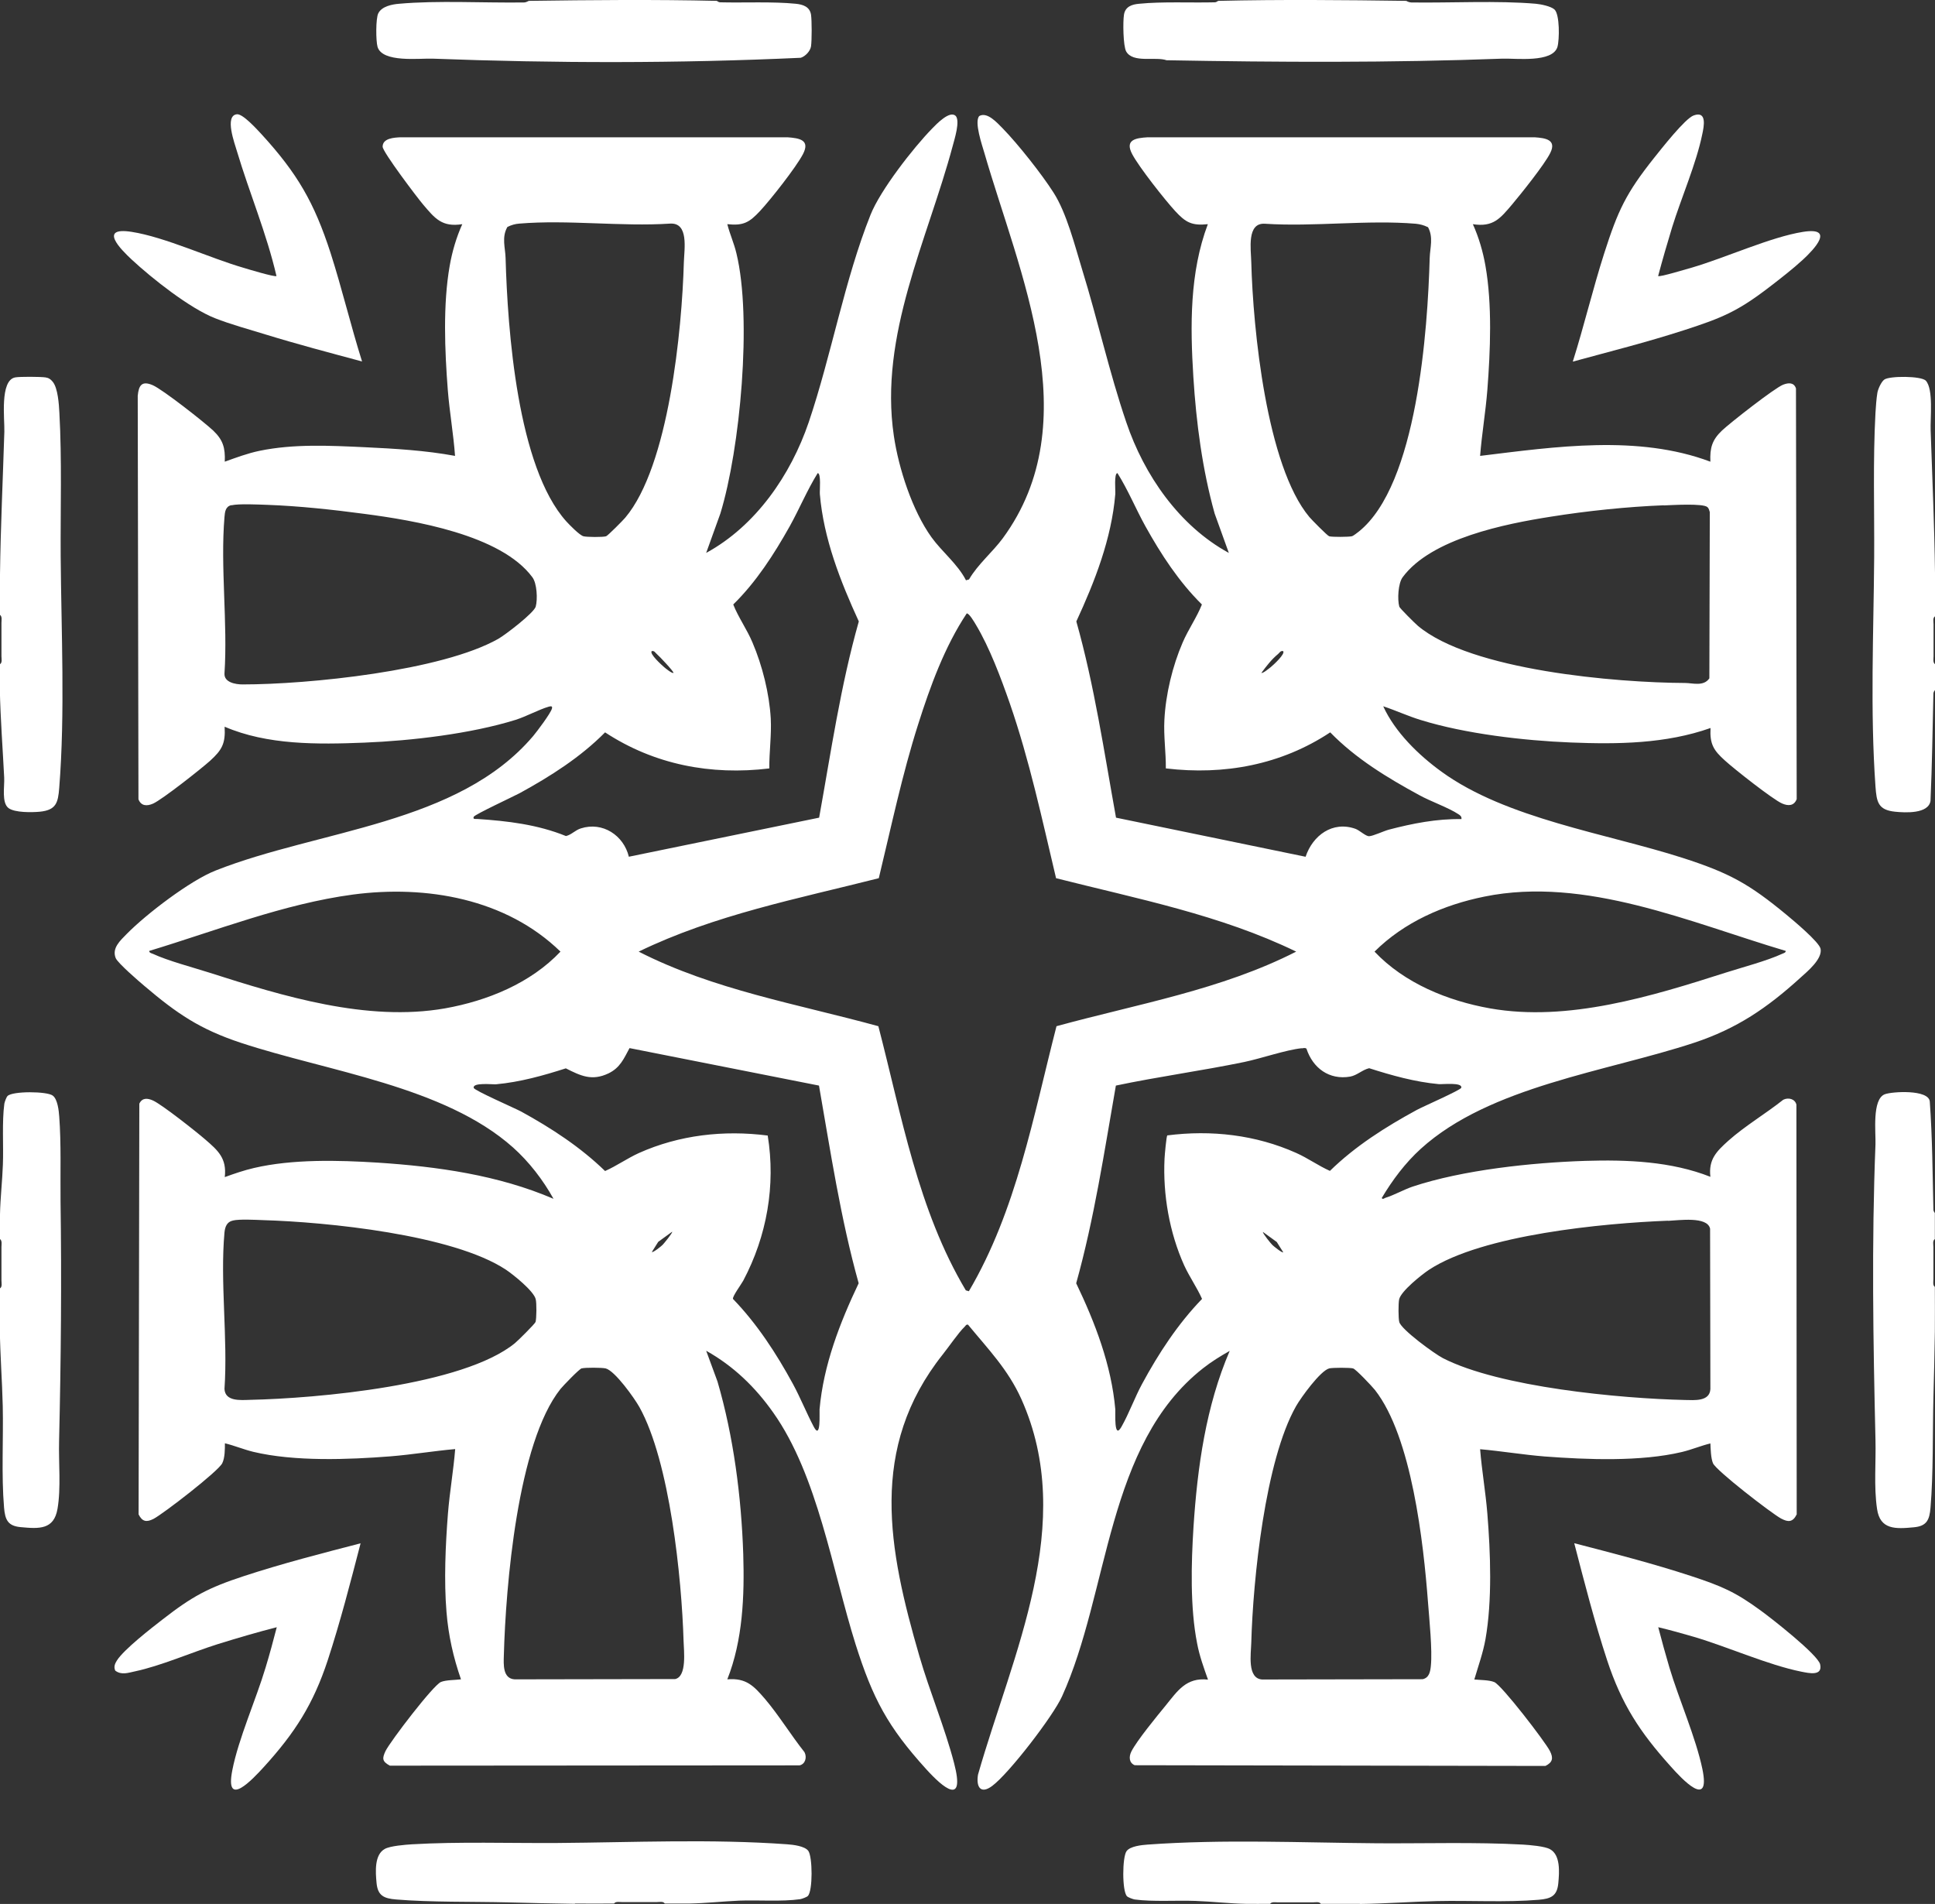 <?xml version="1.0" encoding="UTF-8"?>
<svg id="Layer_1" data-name="Layer 1" xmlns="http://www.w3.org/2000/svg" viewBox="0 0 133.61 131.47">
  <rect x="0" y="0" width="133.61" height="131.47" fill="#333333" stroke="none"/>
  <path fill="#FFFFFF" d="M49.5.06s.11.1.24.1c1.63.04,3.62-.06,5.21.1.49.05.96.2,1.05.75.06.4.06,1.79,0,2.19-.05.33-.39.69-.71.79-8.45.39-16.99.38-25.43.06-.92-.03-3.45.29-3.79-.81-.12-.41-.13-1.97.05-2.32.24-.48.94-.62,1.44-.66,2.65-.24,5.89-.05,8.61-.09.18,0,.32-.11.34-.11C40.78,0,45.23-.04,49.5.06Z"/>
  <path fill="#FFFFFF" d="M97.1.06s.16.1.34.11c2.71.04,5.97-.14,8.61.09.34.03,1.03.17,1.28.39.38.34.35,2.11.21,2.59-.34,1.11-2.87.78-3.79.81-7.71.29-15.48.25-23.2.11-.78-.27-2.32.22-2.79-.61-.21-.38-.23-2.07-.15-2.54.09-.56.56-.71,1.05-.75,1.58-.16,3.57-.06,5.21-.1.13,0,.23-.1.24-.1C88.38-.04,92.83,0,97.1.06Z"/>
  <path fill="#FFFFFF" d="M0,91.86v-2.9c.17-.1.1-.38.1-.55,0-.77,0-1.54,0-2.3,0-.17.06-.44-.1-.55,0-.56-.01-1.14,0-1.7.02-1.1.16-2.32.2-3.45.05-1.3-.07-2.94.1-4.2.02-.12.14-.45.22-.53.35-.35,2.72-.33,3.12-.03.34.25.42,1.04.45,1.45.14,1.88.07,3.91.09,5.81.08,5.53.03,11.05-.1,16.59-.04,1.49.14,3.25-.11,4.69s-1.26,1.38-2.54,1.26c-.89-.08-1.08-.51-1.15-1.35-.19-2.23-.04-4.75-.09-7.01-.04-1.72-.18-3.54-.2-5.25Z"/>
  <path fill="#FFFFFF" d="M133.6,91.96c-.02,1.48-.06,3.05-.1,4.55-.06,2.41,0,5.24-.2,7.6-.07.84-.26,1.27-1.15,1.35-1.25.12-2.33.18-2.54-1.26-.23-1.53-.07-3.24-.11-4.79-.16-6.81-.27-13.59,0-20.39.03-.81-.25-3.11.64-3.46.49-.19,3.03-.35,3.11.5.18,2.49.19,4.97.25,7.46,0,.13.1.23.1.24v1.8c-.17.1-.1.38-.1.55,0,.73,0,1.47,0,2.2,0,.17-.06.44.1.55,0,1.03.01,2.07,0,3.1Z"/>
  <path fill="#FFFFFF" d="M39.7,131.46c-1.51-.02-3.12-.06-4.65-.1-2.44-.06-5.3,0-7.7-.2-.84-.07-1.27-.26-1.35-1.15-.07-.75-.16-1.94.57-2.34.37-.21,1.42-.29,1.88-.32,3.26-.19,6.73-.07,10.01-.09,5.26-.04,10.64-.29,15.9.09.41.03,1.2.12,1.45.45.3.4.32,2.77-.03,3.12-.08.08-.41.2-.53.22-1.26.18-2.9.05-4.2.1-1.12.05-2.35.18-3.45.2h-1.7c-.1-.17-.38-.1-.55-.1-.8,0-1.6,0-2.4,0-.17,0-.44-.06-.55.1-.9,0-1.8.01-2.7,0Z"/>
  <path fill="#FFFFFF" d="M93.9,131.46h-2.7c-.1-.17-.38-.1-.55-.1-.8,0-1.6,0-2.4,0-.17,0-.44-.06-.55.1-.56,0-1.14.01-1.7,0-1.1-.02-2.32-.16-3.45-.2-1.3-.05-2.94.07-4.2-.1-.12-.02-.45-.14-.53-.22-.35-.35-.33-2.72-.03-3.12.25-.34,1.04-.42,1.45-.45,5.26-.38,10.64-.13,15.9-.09,3.28.02,6.75-.09,10.01.09.47.03,1.51.11,1.88.32.73.4.64,1.59.57,2.34-.08.89-.51,1.08-1.35,1.15-2.23.19-4.75.04-7.01.09-1.76.04-3.61.18-5.35.2Z"/>
  <path fill="#FFFFFF" d="M133.6,47.66s-.1.11-.1.24c-.06,2.47-.09,4.93-.2,7.4-.14.91-1.75.82-2.44.75-1.19-.12-1.28-.68-1.36-1.74-.37-5.23-.13-10.57-.09-15.8.02-3.28-.09-6.74.09-10.01.02-.38.07-1.02.13-1.37.04-.26.27-.77.48-.92.35-.26,2.56-.26,2.87.08.53.59.3,2.59.33,3.42.11,3.26.26,6.6.3,9.85v3c-.17.1-.1.38-.1.55,0,.73,0,1.47,0,2.2,0,.17-.06.44.1.55,0,.6.01,1.2,0,1.8Z"/>
  <path fill="#FFFFFF" d="M0,47.66v-1.8c.17-.1.1-.38.1-.55,0-.77,0-1.54,0-2.3,0-.17.06-.44-.1-.55,0-.93-.01-1.87,0-2.8.04-3.25.2-6.58.3-9.85.03-.83-.33-3.55.75-3.75.32-.06,1.75-.05,2.09,0,.22.03.36.13.5.3.36.44.43,1.56.46,2.14.18,3.23.07,6.66.09,9.91.04,5.19.31,10.83-.1,15.99-.08,1.03-.21,1.54-1.35,1.65-.54.05-1.72.07-2.15-.25-.49-.37-.27-1.5-.3-2.1-.1-2-.26-4.08-.3-6.05Z"/>
  <path fill="#FFFFFF" d="M65.98,7.99c.34.35-.08,1.64-.2,2.1-1.74,6.49-5.09,13.06-4.06,20.01.33,2.24,1.27,5.15,2.6,7,.72,1,1.81,1.85,2.38,2.97l.21-.06c.61-1.05,1.63-1.89,2.33-2.84,5.91-8.05,1.12-18.34-1.27-26.61-.15-.52-.72-2.16-.35-2.55.56-.31,1.25.49,1.63.87,1.05,1.08,2.68,3.14,3.49,4.41.91,1.41,1.48,3.68,1.98,5.32,1.08,3.49,1.87,7.09,3.05,10.55,1.23,3.64,3.65,7.15,7.08,9.02l-.98-2.72c-.85-3.05-1.27-6.26-1.47-9.43-.22-3.53-.26-7.21,1-10.55-1.11.12-1.54-.13-2.25-.9s-2.5-3.04-2.97-3.93c-.53-1,.23-1.12,1.07-1.17h26.71c.74.05,1.55.16,1.08,1.09-.39.79-2.01,2.81-2.64,3.56-.81.95-1.29,1.57-2.7,1.35.41.91.7,1.9.87,2.88.47,2.67.34,5.86.13,8.57-.12,1.52-.38,3.03-.5,4.55,5.18-.63,10.9-1.48,15.9.4-.04-.96.12-1.5.8-2.15.56-.53,3.65-2.95,4.23-3.17.37-.14.74-.16.88.26l.05,28.36c-.18.47-.58.49-1.01.3-.63-.27-3.33-2.4-3.94-2.96-.78-.7-1.06-1.13-1-2.25-3.08,1.09-6.4,1.13-9.65,1s-7.28-.6-10.35-1.55c-.89-.27-1.72-.66-2.6-.95.82,1.79,2.44,3.37,4.03,4.52,4.48,3.25,11.35,4.25,16.65,5.95,3.22,1.04,4.57,1.78,7.17,3.93.46.38,2.26,1.88,2.35,2.35.13.7-.9,1.55-1.4,2-2.29,2.08-4.37,3.5-7.32,4.48-6.05,2-14.11,3-18.88,7.32-1.08.98-1.96,2.16-2.7,3.4.05.14.2,0,.28-.02.58-.18,1.23-.55,1.84-.76,3.48-1.16,8.25-1.66,11.92-1.78,2.9-.09,5.94.03,8.65,1.1-.14-1.21.43-1.76,1.25-2.5,1.15-1.02,2.57-1.86,3.78-2.82.35-.18.82-.06.91.34l.02,28.29c-.27.55-.59.55-1.09.28-.66-.36-4.47-3.3-4.69-3.81-.15-.36-.16-.98-.18-1.37-.66.16-1.29.43-1.96.59-2.85.68-6.56.53-9.49.31-1.49-.12-2.97-.37-4.45-.5.12,1.49.38,2.96.5,4.45.22,2.72.34,6-.13,8.67-.17.95-.5,1.86-.77,2.78.39.04,1.02.03,1.38.18.51.21,3.51,4.11,3.84,4.76.25.49.19.78-.31,1.03l-28.36-.05c-.4-.17-.41-.59-.23-.95.38-.75,1.75-2.42,2.35-3.15.83-1.02,1.43-1.98,2.94-1.81-.29-.82-.59-1.64-.75-2.5-.49-2.47-.41-5.53-.25-8.05.27-4.13.86-8.34,2.5-12.15-.64.36-1.27.75-1.84,1.2-6.71,5.27-6.46,15.45-9.74,22.66-.61,1.35-3.65,5.31-4.82,6.18-.8.6-1.12.07-.98-.78,2.38-8.33,6.85-17.34,2.99-25.94-.92-2.04-2.28-3.43-3.68-5.13-.13-.03-.17.08-.24.15-.41.39-1.1,1.4-1.5,1.9-5.14,6.47-3.76,13.46-1.62,20.83.71,2.45,1.77,4.97,2.4,7.4.78,3-.76,1.7-1.92.42-2.66-2.93-3.69-4.87-4.88-8.62-1.61-5.11-2.61-11.66-5.69-16.01-1.24-1.76-2.74-3.21-4.63-4.27l.78,2.12c1.11,3.79,1.65,7.97,1.78,11.92.09,2.89-.03,5.95-1.1,8.65,1.31-.11,1.83.46,2.6,1.35.96,1.13,1.8,2.51,2.73,3.68.18.35.06.82-.34.91l-28.29.02c-.54-.29-.54-.5-.3-1.01.33-.67,3.3-4.56,3.83-4.77.35-.14.98-.13,1.38-.18-.53-1.52-.87-3.04-1-4.65-.18-2.15-.07-4.63.1-6.8.12-1.49.38-2.96.5-4.45-1.48.13-2.97.38-4.45.5-2.93.23-6.65.37-9.49-.31-.66-.16-1.3-.43-1.96-.59,0,.41,0,1-.18,1.37-.24.54-4.09,3.51-4.75,3.85-.49.25-.78.19-1.03-.31l.05-28.36c.2-.42.56-.39.94-.22.61.27,3,2.16,3.61,2.69.88.76,1.5,1.3,1.35,2.6.66-.24,1.33-.47,2.02-.63,2.66-.62,5.81-.54,8.53-.37,4.13.27,8.34.86,12.15,2.5-.72-1.3-1.69-2.56-2.8-3.55-4.75-4.23-12.78-5.24-18.78-7.22-2.84-.94-4.41-2.01-6.67-3.93-.38-.32-1.83-1.57-1.98-1.92-.28-.69.31-1.21.77-1.68,1.35-1.37,4.37-3.68,6.13-4.37,7.13-2.82,16.73-3.17,21.92-9.28.27-.32,1.21-1.57,1.3-1.9.06-.21-.11-.16-.23-.13-.66.19-1.53.67-2.29.91-3.09.96-7.18,1.44-10.43,1.57s-6.7.17-9.65-1.1c.07,1.17-.19,1.61-1,2.35-.61.55-3.31,2.68-3.94,2.96-.43.19-.83.17-1.01-.3l-.05-27.86c.07-.72.28-1.06,1.04-.73.69.3,3.54,2.54,4.17,3.13.68.65.84,1.19.8,2.15.78-.28,1.58-.58,2.4-.75,2.37-.49,4.86-.36,7.25-.25,2.09.1,4.19.22,6.25.6-.11-1.52-.38-3.03-.5-4.55-.21-2.71-.34-5.9.13-8.57.17-.98.46-1.97.87-2.88-1.41.22-1.89-.4-2.7-1.35-.41-.48-2.8-3.64-2.8-4,0-.59.8-.63,1.24-.65h26.71c.83.06,1.59.18,1.07,1.17-.47.9-2.24,3.15-2.97,3.93s-1.14,1.02-2.25.9c.17.68.47,1.33.63,2.02,1.09,4.49.26,13.49-1.11,17.96l-.98,2.72c3.43-1.87,5.84-5.38,7.08-9.02,1.57-4.64,2.47-9.82,4.27-14.33.67-1.69,2.95-4.62,4.25-5.95.28-.29,1.23-1.29,1.63-.87ZM35.03,15.68c-.4.71-.14,1.43-.12,2.13.14,4.96.81,14.44,4.2,18.2.22.24.91.95,1.18,1.02.23.06,1.34.07,1.56,0,.12-.04,1.17-1.1,1.32-1.28,3.02-3.57,3.92-13,4.05-17.65.03-.91.35-2.74-.95-2.66-3.37.22-7.08-.28-10.41,0-.29.02-.56.1-.82.23ZM98.58,15.68c-.26-.13-.53-.2-.82-.23-3.33-.28-7.04.22-10.41,0-1.28-.09-.97,1.77-.95,2.66.12,4.59,1.05,14.05,4.01,17.59.16.19,1.24,1.29,1.37,1.33.21.06,1.33.05,1.56,0,.14-.04.35-.23.48-.32,4.05-3.24,4.76-13.98,4.9-18.9.02-.7.27-1.42-.12-2.13ZM43.41,59.16l13.15-2.7c.82-4.54,1.48-9.11,2.74-13.55-1.27-2.77-2.43-5.71-2.69-8.79-.02-.23.1-1.45-.15-1.45-.72,1.16-1.26,2.46-1.93,3.67-1.09,1.94-2.31,3.84-3.9,5.4.35.89.95,1.72,1.33,2.63.68,1.59,1.16,3.52,1.26,5.24.06,1.16-.11,2.3-.1,3.45-4.03.49-7.94-.26-11.34-2.49-1.7,1.72-3.78,3.04-5.9,4.2-.43.23-3.1,1.47-3.17,1.63-.08.2.14.14.25.15,2.09.14,4.15.38,6.12,1.18.4-.1.62-.4,1.03-.53,1.5-.48,2.95.48,3.31,1.95ZM80.5,53.06c.01-1.12-.16-2.23-.1-3.35.09-1.77.56-3.72,1.26-5.34.39-.91.98-1.74,1.33-2.63-1.59-1.57-2.82-3.46-3.9-5.4-.67-1.21-1.2-2.51-1.93-3.67-.25,0-.13,1.22-.15,1.45-.26,3.08-1.41,6.02-2.69,8.79,1.25,4.44,1.92,9.02,2.74,13.55l13.09,2.7c.49-1.47,1.86-2.49,3.44-1.93.3.11.71.52.95.51.27-.01.99-.35,1.35-.45,1.64-.43,3.32-.76,5.02-.73.03-.17-.08-.26-.21-.34-.68-.45-1.91-.88-2.69-1.31-2.21-1.2-4.4-2.53-6.16-4.34-3.38,2.24-7.32,2.97-11.34,2.49ZM15.98,34.88c-.41.09-.45.46-.48.82-.29,3.46.23,7.31,0,10.81-.03.61.76.75,1.25.75,4.54,0,13.74-.93,17.66-3.15.49-.28,2.45-1.78,2.58-2.22.14-.5.09-1.61-.23-2.03-2.17-2.94-8.19-3.93-11.62-4.38-2.18-.29-4.49-.54-6.68-.62-.6-.02-1.96-.09-2.48.03ZM114.88,34.89c-2.53.1-5.31.39-7.81.79-3.12.49-8.24,1.5-10.22,4.18-.31.42-.37,1.53-.23,2.03.03.11,1.1,1.17,1.28,1.32,3.66,3.09,13.71,3.93,18.45,3.95.52,0,1.28.26,1.68-.32l.03-11.48c-.04-.12-.06-.25-.16-.34-.29-.28-2.48-.14-3.02-.12ZM72.92,60.64c-.96-4.04-1.83-8.13-3.19-12.06-.61-1.75-1.4-3.87-2.35-5.45-.09-.15-.47-.81-.63-.77-1.52,2.29-2.52,5.03-3.35,7.65-1.11,3.48-1.86,7.08-2.72,10.63-5.6,1.42-11.35,2.53-16.58,5.07,5.17,2.64,10.98,3.62,16.55,5.15,1.61,6.19,2.73,12.69,6.04,18.24l.21.06c3.29-5.59,4.45-12.08,6.05-18.3,5.57-1.53,11.38-2.51,16.55-5.15-5.23-2.54-10.98-3.65-16.58-5.07ZM46.5,46.46c.06-.06-1.01-1.19-1.15-1.3-.11-.09-.16-.24-.35-.2-.17.19.69.96.85,1.1.09.08.57.47.65.4ZM88.6,44.96c-.19-.04-.24.11-.35.2-.44.36-.81.84-1.15,1.3.08.07.55-.32.65-.4.16-.13,1.02-.91.85-1.1ZM10.3,65.66c.01.14.15.16.25.2,1.06.49,2.74.93,3.9,1.3,5.09,1.63,10.9,3.41,16.27,2.47,2.93-.52,5.92-1.74,7.98-3.92-3.76-3.66-9.26-4.61-14.33-3.94-4.78.64-9.47,2.5-14.06,3.89ZM123.3,65.66c-6.57-1.95-13.82-5.17-20.8-3.75-2.82.57-5.54,1.76-7.59,3.8,2.06,2.18,5.05,3.4,7.98,3.92,5.37.95,11.18-.84,16.27-2.47,1.16-.37,2.84-.81,3.9-1.3.1-.05.23-.06.25-.2ZM43.47,72.37c-.4.74-.65,1.36-1.46,1.75-1.14.54-1.91.17-2.94-.35-1.56.5-3.17.95-4.81,1.1-.27.02-1.64-.14-1.55.25.04.18,2.84,1.4,3.27,1.63,2.08,1.14,4.09,2.45,5.8,4.11.79-.35,1.52-.87,2.33-1.24,2.79-1.25,5.87-1.6,8.9-1.21.56,3.44-.06,6.95-1.69,10.02-.14.26-.75,1.08-.71,1.26,1.67,1.73,2.99,3.76,4.14,5.87.52.96.93,1.99,1.44,2.96s.38-1,.4-1.21c.27-3.05,1.4-5.97,2.7-8.7-1.25-4.48-1.94-9.08-2.74-13.65l-13.09-2.59ZM89.88,72.38c-1.11.12-2.77.7-3.96.95-2.95.61-5.93,1.01-8.87,1.63-.8,4.57-1.49,9.17-2.74,13.65,1.31,2.73,2.43,5.65,2.7,8.7.02.22-.11,2.15.42,1.22s.92-2.03,1.43-2.97c1.14-2.11,2.47-4.14,4.14-5.87-.35-.79-.87-1.52-1.24-2.33-1.01-2.25-1.47-4.87-1.35-7.35.01-.25.13-1.56.19-1.61,3.03-.39,6.11-.04,8.9,1.21.81.36,1.54.89,2.33,1.24,1.76-1.72,3.85-3.04,6-4.21.4-.22,3.03-1.37,3.07-1.53.1-.39-1.28-.23-1.55-.25-1.64-.15-3.25-.6-4.81-1.1-.47.11-.83.49-1.31.58-1.45.25-2.58-.59-3.02-1.93-.11-.08-.21-.03-.33-.02ZM16.08,84.28c-.42.09-.54.44-.58.82-.31,3.43.24,7.32,0,10.81.05.87,1.1.77,1.76.75,4.62-.1,14.71-.99,18.29-3.91.19-.15,1.4-1.35,1.43-1.47.07-.25.08-1.31.01-1.57-.13-.56-1.55-1.7-2.06-2.04-3.67-2.42-12.36-3.29-16.78-3.42-.52-.02-1.63-.08-2.08.03ZM115.18,84.29c-4.44.17-12.81.96-16.51,3.39-.51.34-1.93,1.47-2.06,2.04-.06.27-.06,1.33.01,1.57.15.53,2.43,2.19,3.01,2.49,3.92,2.01,12.25,2.79,16.71,2.89.65.01,1.71.12,1.76-.75l-.02-11.08c-.19-.87-2.17-.57-2.9-.54ZM46.4,85.06l-.95.69-.44.7c.07.07.67-.41.75-.5.07-.07.71-.84.65-.9ZM88.6,86.46l-.44-.7-.95-.69c-.06.06.57.83.65.9.08.08.68.57.75.5ZM40.17,94.48c-.19.06-1.28,1.2-1.47,1.43-2.97,3.73-3.78,13.63-3.91,18.39-.02.64-.08,1.61.75,1.66l11.08-.02c.82-.18.6-1.94.58-2.63-.13-4.36-.95-12.38-3.05-16.15-.34-.61-1.69-2.51-2.33-2.67-.23-.06-1.44-.07-1.66,0ZM91.78,94.49c-.61.16-1.95,2.01-2.29,2.61-2.13,3.75-2.97,11.95-3.09,16.31-.02.79-.3,2.49.75,2.56l11.08-.02c.46-.1.53-.53.57-.93.11-1.08-.11-3.23-.2-4.4-.31-4.09-1.12-11.4-3.66-14.64-.19-.24-1.31-1.43-1.51-1.49-.21-.06-1.42-.06-1.66,0Z"/>
  <path fill="#FFFFFF" d="M114.5,19.06c.09.09,1.98-.49,2.28-.57,2.32-.67,5.49-2.13,7.72-2.48s.77,1.2,0,1.91c-.68.63-1.57,1.32-2.31,1.89-2.2,1.69-3.28,2.14-5.91,2.99s-5.12,1.47-7.68,2.17c.78-2.47,1.38-5.01,2.17-7.48.95-2.96,1.5-4.14,3.43-6.57.49-.61,2.15-2.74,2.75-2.95.94-.34.7.79.59,1.3-.41,2.02-1.45,4.39-2.08,6.42-.34,1.12-.67,2.25-.97,3.38Z"/>
  <path fill="#FFFFFF" d="M25,24.96c-2.23-.6-4.47-1.19-6.68-1.87-1.13-.35-2.39-.69-3.48-1.12-1.75-.69-4.34-2.74-5.75-4.05-.77-.72-2.31-2.27,0-1.91s5.4,1.81,7.72,2.48c.29.09,2.18.66,2.28.57-.68-2.94-1.87-5.74-2.73-8.62-.15-.52-.88-2.46,0-2.55.41-.04,1.38,1.04,1.69,1.37,2.49,2.72,3.65,4.73,4.78,8.22.79,2.47,1.39,5,2.17,7.48Z"/>
  <path fill="#FFFFFF" d="M24.9,106.56c-.7,2.7-1.4,5.42-2.27,8.08-1,3.04-2.27,5.02-4.42,7.38-.75.82-2.7,2.92-2.17.22.42-2.17,1.64-4.89,2.3-7.1.28-.92.53-1.85.77-2.78-1.37.35-2.73.75-4.08,1.17-1.81.57-3.92,1.5-5.72,1.88-.47.1-.92.27-1.35-.05-.12-.25-.03-.48.11-.7.48-.76,2.37-2.23,3.16-2.84,2.04-1.59,3.14-2.18,5.61-2.99,2.65-.87,5.38-1.57,8.08-2.27Z"/>
  <path fill="#FFFFFF" d="M114.5,112.36c.24.93.5,1.86.77,2.78.66,2.21,1.83,4.85,2.28,7.02.58,2.82-1.42.68-2.2-.2-2.13-2.37-3.38-4.29-4.38-7.32-.87-2.65-1.57-5.38-2.27-8.08,2.7.7,5.43,1.4,8.08,2.27,2.09.69,3.04,1.09,4.81,2.39.72.52,3.95,3.05,4.09,3.71.18.83-.79.6-1.3.5-2.29-.46-5.07-1.71-7.4-2.4-.82-.24-1.65-.47-2.48-.67Z"/>
</svg>